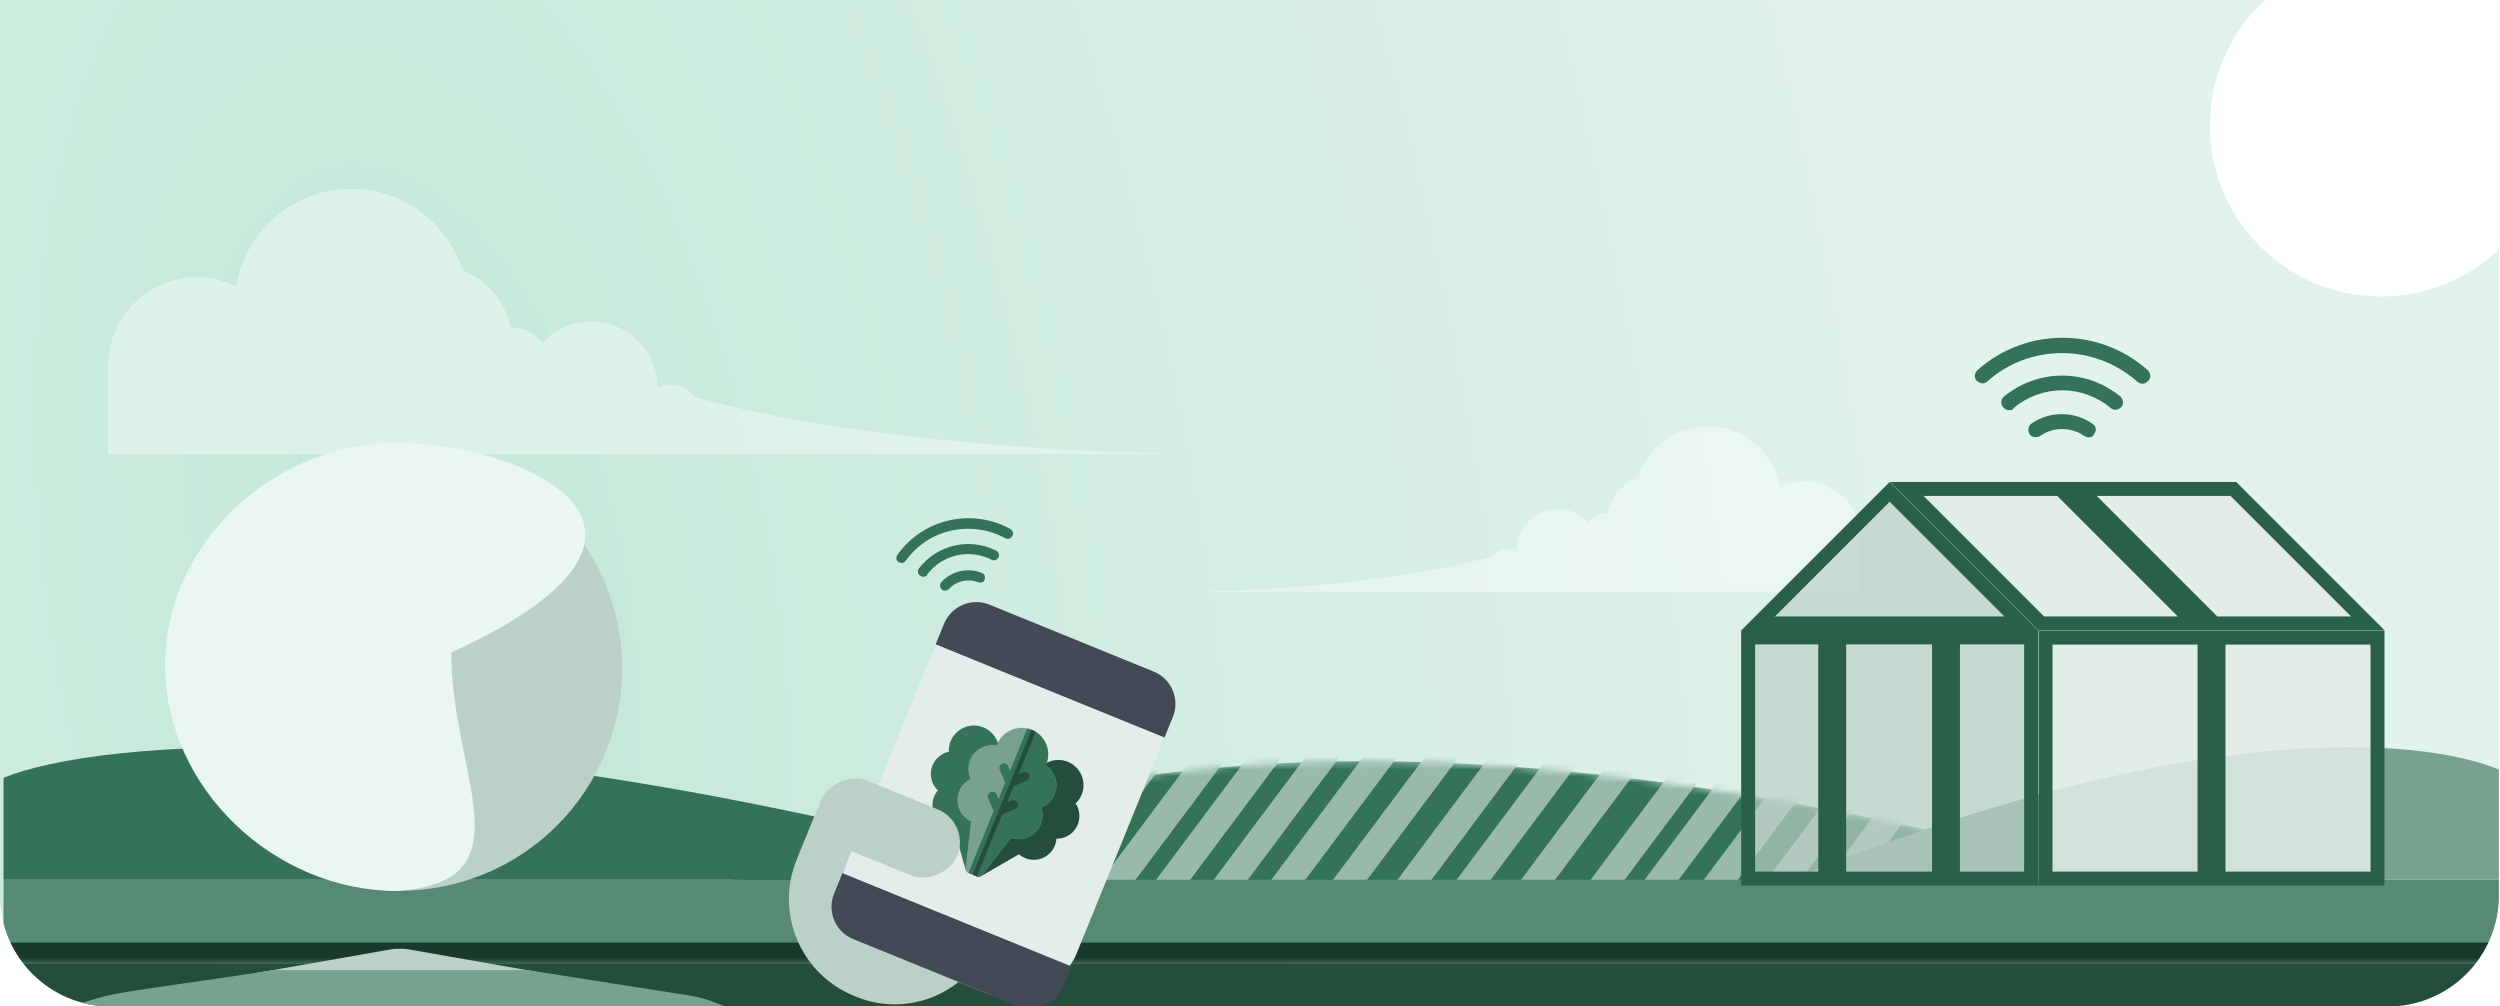 <svg width="385" height="155" viewBox="0 0 385 155" fill="none" xmlns="http://www.w3.org/2000/svg">
<g clip-path="url(#clip0_9214_24172)">
<path d="M0 0H384.828V137.897C384.828 147.343 377.17 155 367.724 155H17.104C7.657 155 0 147.343 0 137.897V0Z" fill="url(#paint0_radial_9214_24172)"/>
<mask id="mask0_9214_24172" style="mask-type:alpha" maskUnits="userSpaceOnUse" x="109" y="117" width="223" height="20">
<path d="M167.121 120.74L109.088 136.448L331.548 136.448C234.806 109.745 189.152 117.641 167.121 120.74Z" fill="#6A6A6A"/>
</mask>
<g mask="url(#mask0_9214_24172)">
<path d="M167.121 120.74L109.088 136.448L331.548 136.448C234.806 109.745 189.152 117.641 167.121 120.74Z" fill="#347357"/>
<rect x="152.449" y="112.915" width="4.202" height="36.539" transform="rotate(36.761 152.449 112.915)" fill="#99B9AB"/>
<rect x="161.564" y="110.765" width="4.202" height="36.539" transform="rotate(36.761 161.564 110.765)" fill="#99B9AB"/>
<rect x="170.678" y="109.691" width="4.202" height="36.539" transform="rotate(36.761 170.678 109.691)" fill="#99B9AB"/>
<rect x="179.792" y="109.691" width="4.202" height="36.539" transform="rotate(36.761 179.792 109.691)" fill="#99B9AB"/>
<rect x="188.907" y="109.691" width="4.202" height="36.539" transform="rotate(36.761 188.907 109.691)" fill="#99B9AB"/>
<rect x="196.512" y="110.765" width="4.202" height="36.539" transform="rotate(36.761 196.512 110.765)" fill="#99B9AB"/>
<rect x="206.184" y="109.691" width="4.202" height="36.539" transform="rotate(36.761 206.184 109.691)" fill="#99B9AB"/>
<rect x="215.856" y="108.616" width="4.202" height="36.539" transform="rotate(36.761 215.856 108.616)" fill="#99B9AB"/>
<rect x="225.365" y="108.616" width="4.202" height="36.539" transform="rotate(36.761 225.365 108.616)" fill="#99B9AB"/>
<rect x="234.479" y="109.691" width="4.202" height="36.539" transform="rotate(36.761 234.479 109.691)" fill="#99B9AB"/>
<rect x="243.593" y="109.691" width="4.202" height="36.539" transform="rotate(36.761 243.593 109.691)" fill="#99B9AB"/>
<rect x="252.708" y="110.765" width="4.202" height="36.539" transform="rotate(36.761 252.708 110.765)" fill="#99B9AB"/>
<rect x="261.822" y="112.915" width="4.202" height="36.539" transform="rotate(36.761 261.822 112.915)" fill="#99B9AB"/>
<rect x="270.937" y="111.84" width="4.202" height="36.539" transform="rotate(36.761 270.937 111.84)" fill="#99B9AB"/>
<rect x="280.051" y="111.84" width="4.202" height="36.539" transform="rotate(36.761 280.051 111.84)" fill="#99B9AB"/>
<rect x="288.935" y="112.915" width="4.202" height="36.539" transform="rotate(36.761 288.935 112.915)" fill="#99B9AB"/>
<rect x="296.458" y="115.064" width="4.202" height="36.539" transform="rotate(36.761 296.458 115.064)" fill="#99B9AB"/>
</g>
<path fill-rule="evenodd" clip-rule="evenodd" d="M81.147 184.915H8.253C8.149 184.918 8.044 184.919 7.939 184.919C7.834 184.919 7.729 184.918 7.625 184.915H-104.969C-84.441 184.81 -41.46 182.62 -11.483 174.326C-10.409 172.896 -8.7 171.971 -6.774 171.971C-5.937 171.971 -5.141 172.146 -4.42 172.461C-4.367 165.681 1.146 160.201 7.939 160.201C11.53 160.201 14.763 161.732 17.021 164.178C18.31 162.477 20.352 161.378 22.651 161.378C22.75 161.378 22.848 161.38 22.945 161.384C23.938 156.484 27.366 152.467 31.911 150.652C34.709 141.856 42.943 135.483 52.666 135.483C63.477 135.483 72.447 143.361 74.15 153.689C76.364 152.584 78.861 151.962 81.504 151.962C90.21 151.962 97.339 158.713 97.941 167.266L97.982 167.264V168.365C97.982 168.39 97.982 168.415 97.982 168.44C97.982 168.465 97.982 168.49 97.982 168.516V184.915H81.86C81.742 184.918 81.623 184.919 81.504 184.919C81.385 184.919 81.266 184.918 81.147 184.915ZM-108 184.915H-104.969C-106.043 184.921 -107.054 184.92 -108 184.915Z" fill="white" fill-opacity="0.4"/>
<path fill-rule="evenodd" clip-rule="evenodd" d="M30.576 69.924H90.789C90.875 69.926 90.961 69.927 91.048 69.927C91.134 69.927 91.221 69.926 91.307 69.924H184.32C167.362 69.837 131.856 68.028 107.092 61.176C106.205 59.995 104.793 59.231 103.202 59.231C102.51 59.231 101.853 59.376 101.257 59.636C101.213 54.035 96.659 49.508 91.048 49.508C88.082 49.508 85.411 50.773 83.545 52.793C82.48 51.388 80.793 50.48 78.894 50.48C78.812 50.48 78.732 50.482 78.651 50.485C77.831 46.437 74.999 43.119 71.245 41.62C68.934 34.353 62.131 29.089 54.099 29.089C45.169 29.089 37.758 35.597 36.351 44.129C34.523 43.215 32.46 42.702 30.277 42.702C23.085 42.702 17.195 48.279 16.698 55.344L16.664 55.342V56.314V69.924H29.977C30.077 69.926 30.177 69.927 30.277 69.927C30.377 69.927 30.477 69.926 30.576 69.924ZM186.823 69.924H184.32C185.206 69.928 186.042 69.928 186.823 69.924Z" fill="white" fill-opacity="0.4"/>
<path fill-rule="evenodd" clip-rule="evenodd" d="M277.696 91.161H240.092C240.029 91.163 239.965 91.164 239.902 91.164C239.838 91.164 239.775 91.163 239.711 91.161H181.582C192.186 91.106 214.386 89.975 229.87 85.691C230.425 84.953 231.308 84.475 232.302 84.475C232.735 84.475 233.146 84.566 233.518 84.728C233.546 81.227 236.393 78.396 239.902 78.396C241.756 78.396 243.426 79.187 244.593 80.45C245.259 79.572 246.314 79.004 247.501 79.004C247.552 79.004 247.602 79.005 247.653 79.007C248.165 76.476 249.936 74.401 252.284 73.463C253.729 68.92 257.982 65.629 263.004 65.629C268.588 65.629 273.222 69.698 274.102 75.032C275.245 74.461 276.535 74.14 277.9 74.14C282.396 74.14 286.079 77.627 286.39 82.045L286.411 82.043L286.411 82.652L286.411 91.161H278.103C278.035 91.162 277.968 91.163 277.9 91.163C277.832 91.163 277.764 91.162 277.696 91.161ZM180.017 91.161H181.582C181.028 91.164 180.505 91.163 180.017 91.161Z" fill="white" fill-opacity="0.4"/>
<mask id="path-24-inside-1_9214_24172" fill="white">
<path d="M0.544 135.483H387.432V148.38H0.544V135.483Z"/>
</mask>
<path d="M0.544 135.483H387.432V148.38H0.544V135.483Z" fill="#568A73"/>
<path d="M387.432 145.156H0.544V151.604H387.432V145.156Z" fill="#1A392B" mask="url(#path-24-inside-1_9214_24172)"/>
<path d="M387.432 119.775V135.483H275.664C341.424 108.78 377.576 113.885 387.432 119.775Z" fill="#78A28F"/>
<path d="M269.216 98.162H281.086V135.302H269.216V98.162ZM283.235 135.302V98.162H298.61V135.302H283.235ZM300.759 135.302V98.162H312.791V135.302H300.759ZM311.271 96.013H299.684H282.161H270.736L291.003 75.746L311.271 96.013Z" fill="#BBD0C7" fill-opacity="0.7" stroke="#2B6048" stroke-width="2.149"/>
<path d="M364.651 96.013H341.018L320.306 75.3H343.938L364.651 96.013ZM317.266 75.3L337.979 96.013H314.346L293.634 75.3H317.266Z" fill="#BBD0C7" fill-opacity="0.7"/>
<path d="M364.651 96.013H341.018L320.306 75.3H343.938L364.651 96.013ZM317.266 75.3L337.979 96.013H314.346L293.634 75.3H317.266Z" fill="white" fill-opacity="0.5"/>
<path d="M364.651 96.013H341.018L320.306 75.3H343.938L364.651 96.013ZM317.266 75.3L337.979 96.013H314.346L293.634 75.3H317.266Z" stroke="#2B6048" stroke-width="2.149"/>
<path d="M339.499 98.199V135.303H315.012V98.199H339.499ZM341.648 135.303V98.199H366.135V135.303H341.648Z" fill="#BBD0C7" fill-opacity="0.7"/>
<path d="M339.499 98.199V135.303H315.012V98.199H339.499ZM341.648 135.303V98.199H366.135V135.303H341.648Z" fill="white" fill-opacity="0.5"/>
<path d="M339.499 98.199V135.303H315.012V98.199H339.499ZM341.648 135.303V98.199H366.135V135.303H341.648Z" stroke="#2B6048" stroke-width="2.149"/>
<path d="M0.544 119.775V135.483H164.971C68.229 108.78 15.043 113.885 0.544 119.775Z" fill="#347357"/>
<rect x="0.544" y="148.38" width="386.888" height="48.361" fill="#244E3B"/>
<path d="M152.365 144.869C155.643 136.822 151.777 127.641 143.73 124.363L135.448 120.989C131.601 119.422 127.211 121.27 125.643 125.118L122.684 132.383C119.33 140.617 123.286 150.012 131.52 153.366L131.859 153.504C139.906 156.782 149.087 152.916 152.365 144.869V144.869Z" fill="#BBD0C7"/>
<rect width="38.052" height="55.615" rx="10.747" transform="matrix(-0.926 -0.377 -0.377 0.926 182.646 105.448)" fill="#E4EDE9"/>
<path d="M180.619 110.425C181.738 107.676 180.418 104.541 177.669 103.421L152.382 93.12C149.633 92 146.498 93.321 145.378 96.069L144.092 99.225L179.333 113.581L180.619 110.425Z" fill="#444956"/>
<path d="M164.978 148.822L129.737 134.466L128.451 137.622C127.332 140.371 128.652 143.506 131.401 144.626L156.688 154.927C159.437 156.046 162.572 154.726 163.692 151.978L164.978 148.822Z" fill="#444956"/>
<g clip-path="url(#clip1_9214_24172)">
<path d="M150.214 134.828L149.26 133.886C149.034 133.663 148.985 133.316 149.139 133.039L152.435 127.125C151.219 125.764 151.255 123.665 152.554 122.346C153.149 121.742 153.928 121.384 154.749 121.316C154.722 120.378 155.075 119.456 155.754 118.767C156.409 118.101 157.283 117.732 158.216 117.725C158.906 117.72 159.568 117.915 160.133 118.284C160.232 118.176 160.338 118.073 160.449 117.977C161.176 117.344 162.112 117.008 163.083 117.032C164.053 117.055 164.971 117.435 165.666 118.102C166.422 118.826 166.846 119.8 166.861 120.847C166.876 121.895 166.48 122.883 165.744 123.63C165.712 123.663 165.679 123.695 165.645 123.727C166.543 125.075 166.406 126.918 165.225 128.117C164.546 128.807 163.629 129.172 162.692 129.159C162.636 129.981 162.289 130.766 161.695 131.37C161.04 132.035 160.165 132.405 159.233 132.411C158.375 132.417 157.563 132.115 156.923 131.556L151.064 134.937L150.214 134.828Z" fill="#244E3B"/>
<path d="M148.714 133.98L146.885 127.468C146.037 127.42 145.245 127.068 144.635 126.465C143.973 125.809 143.606 124.933 143.602 124C143.598 123.152 143.899 122.349 144.433 121.721C143.753 121.076 143.353 120.174 143.349 119.206C143.342 117.523 144.532 116.108 146.117 115.772C146.115 115.726 146.114 115.679 146.114 115.633C146.109 114.585 146.516 113.601 147.259 112.862C148.001 112.124 148.986 111.723 150.032 111.733C150.995 111.742 151.917 112.112 152.628 112.773C153.339 113.435 153.774 114.328 153.852 115.289C153.864 115.436 153.867 115.583 153.863 115.729C154.525 115.861 155.134 116.184 155.625 116.67C156.288 117.326 156.655 118.202 156.658 119.135C156.663 120.103 156.27 121.009 155.595 121.661C156.135 122.283 156.442 123.084 156.446 123.931C156.454 125.782 155.013 127.31 153.192 127.433L151.417 133.967C151.334 134.273 151.057 134.486 150.739 134.488L149.398 134.495L148.714 133.98Z" fill="#347357"/>
<path d="M162.422 122.316C163.094 120.666 162.476 118.807 161.041 117.866C161.067 117.81 161.091 117.754 161.114 117.698C161.53 116.676 161.52 115.556 161.084 114.544C160.759 113.786 160.225 113.16 159.546 112.726L158.467 113.23L158.203 112.172C157.434 112.007 156.629 112.068 155.881 112.357C154.928 112.724 154.153 113.426 153.699 114.332C153.624 114.483 153.558 114.637 153.502 114.795C151.818 114.465 150.077 115.363 149.405 117.013C149.016 117.968 149.049 119.021 149.467 119.929C148.68 120.322 148.051 120.99 147.71 121.828C146.972 123.639 147.79 125.704 149.536 126.527L148.689 133.705C148.652 134.021 148.83 134.322 149.124 134.442L149.13 134.444L150.139 133.839L150.438 134.977L150.444 134.98C150.738 135.1 151.076 135.008 151.27 134.757L155.68 129.03C157.505 129.661 159.532 128.756 160.27 126.944C160.611 126.106 160.629 125.19 160.34 124.358C161.274 124 162.033 123.271 162.422 122.316Z" fill="#78A28F"/>
<path d="M162.422 122.315C163.094 120.665 162.476 118.806 161.041 117.865C161.067 117.81 161.091 117.754 161.114 117.697C161.531 116.676 161.52 115.555 161.084 114.543C160.759 113.785 160.225 113.16 159.547 112.725L158.55 113.19L150.14 133.838L150.14 133.838L150.439 134.977L150.444 134.979C150.739 135.099 151.077 135.008 151.27 134.756L155.68 129.029C157.505 129.66 159.532 128.755 160.27 126.944C160.611 126.106 160.629 125.189 160.34 124.358C161.274 124 162.033 123.27 162.422 122.315Z" fill="#347357"/>
<path d="M156.702 123.661C156.55 123.302 156.136 123.133 155.776 123.285L155.082 123.578L156.105 121.066L158.104 120.222C158.463 120.07 158.632 119.656 158.48 119.296C158.328 118.937 157.914 118.769 157.554 118.92L156.86 119.214L159.511 112.704C159.295 112.569 159.065 112.452 158.822 112.358C158.62 112.279 158.412 112.218 158.202 112.173L155.551 118.681L155.259 117.986C155.108 117.626 154.694 117.457 154.334 117.608C153.975 117.759 153.806 118.173 153.957 118.533L154.797 120.533L153.773 123.045L153.481 122.35C153.33 121.991 152.916 121.821 152.557 121.973C152.197 122.124 152.028 122.538 152.179 122.897L153.019 124.898L149.13 134.444L150.438 134.977L154.327 125.431L156.326 124.587C156.685 124.435 156.854 124.021 156.702 123.661Z" fill="#347357"/>
<path d="M158.104 120.222C158.463 120.07 158.632 119.656 158.48 119.296C158.328 118.937 157.914 118.769 157.554 118.92L156.86 119.214L159.511 112.704C159.312 112.58 159.101 112.472 158.88 112.382L149.784 134.711L150.438 134.977L154.327 125.431L156.326 124.587C156.685 124.435 156.854 124.021 156.702 123.661C156.55 123.302 156.136 123.133 155.776 123.285L155.082 123.579L156.105 121.066L158.104 120.222Z" fill="#244E3B"/>
</g>
<rect width="22.685" height="10.977" rx="5.488" transform="matrix(-0.926 -0.377 -0.377 0.926 149.49 126.709)" fill="#BBD0C7"/>
<g filter="url(#filter0_ddd_9214_24172)">
<circle cx="366.67" cy="19.33" r="26.33" fill="white"/>
</g>
<g clip-path="url(#clip2_9214_24172)">
<path d="M309.428 63.166C309.078 63.166 308.729 63.05 308.496 62.7C308.031 62.235 308.147 61.42 308.613 61.07C313.852 56.763 321.303 56.763 326.542 61.07C327.008 61.536 327.124 62.235 326.659 62.7C326.193 63.166 325.494 63.282 325.029 62.817C320.721 59.208 314.434 59.208 310.126 62.817C310.01 63.166 309.661 63.166 309.428 63.166Z" fill="#347357"/>
<path d="M329.918 59.091C329.686 59.091 329.336 58.975 329.104 58.742C322.467 52.921 312.571 52.921 306.051 58.742C305.586 59.208 304.887 59.091 304.421 58.625C303.956 58.16 304.072 57.461 304.538 56.995C311.989 50.359 323.282 50.359 330.733 56.995C331.199 57.461 331.316 58.16 330.85 58.625C330.501 58.975 330.268 59.091 329.918 59.091Z" fill="#347357"/>
<path d="M321.652 67.357C321.419 67.357 321.186 67.24 320.954 67.124C318.974 65.727 316.18 65.727 314.201 67.124C313.619 67.473 312.92 67.357 312.571 66.891C312.222 66.309 312.338 65.611 312.804 65.261C315.598 63.282 319.44 63.282 322.234 65.261C322.816 65.611 322.933 66.309 322.467 66.891C322.351 67.24 322.001 67.357 321.652 67.357Z" fill="#347357"/>
</g>
<g clip-path="url(#clip3_9214_24172)">
<path d="M142.384 88.799C142.152 88.852 141.902 88.828 141.694 88.632C141.314 88.394 141.268 87.835 141.523 87.532C144.344 83.876 149.289 82.74 153.423 84.801C153.803 85.039 153.986 85.485 153.748 85.865C153.51 86.245 153.064 86.429 152.684 86.191C149.275 84.452 145.103 85.409 142.794 88.461C142.77 88.71 142.538 88.764 142.384 88.799Z" fill="#347357"/>
<path d="M155.362 82.974C155.207 83.009 154.958 82.985 154.768 82.866C149.477 80.013 142.909 81.521 139.469 86.377C139.231 86.757 138.749 86.787 138.369 86.549C137.989 86.31 137.96 85.829 138.198 85.449C142.133 79.91 149.627 78.189 155.583 81.459C155.963 81.697 156.147 82.143 155.909 82.523C155.73 82.808 155.593 82.92 155.362 82.974Z" fill="#347357"/>
<path d="M151.135 89.719C150.98 89.754 150.808 89.713 150.636 89.671C149.109 89.045 147.255 89.471 146.154 90.699C145.821 91.02 145.34 91.049 145.037 90.793C144.717 90.46 144.688 89.979 144.943 89.676C146.496 87.937 149.046 87.351 151.202 88.239C151.642 88.382 151.825 88.828 151.605 89.286C151.581 89.535 151.367 89.666 151.135 89.719Z" fill="#347357"/>
</g>
<path d="M27.317 102.928C27.317 93.845 30.924 85.135 37.346 78.713C43.769 72.291 52.479 68.683 61.561 68.683C70.643 68.683 79.353 72.291 85.776 78.713C92.198 85.135 95.806 93.845 95.806 102.928C95.806 112.01 92.198 120.72 85.776 127.142C79.353 133.564 70.643 137.172 61.561 137.172C52.479 137.172 43.769 133.564 37.346 127.142C30.924 120.72 27.317 112.01 27.317 102.928ZM60.358 146.171C60.614 146.132 60.873 146.111 61.132 146.106H61.99C62.252 146.106 62.51 146.127 62.764 146.171L106.21 153.812L106.436 153.86C114.441 155.706 123.04 160.786 124.714 170.654L124.738 170.827L125.417 176.05V176.062C126.989 188.027 117.502 196.728 106.299 196.728C106.052 196.723 105.806 196.704 105.561 196.668H16.823C5.62 196.668 -3.873 187.961 -2.295 175.991L-1.616 170.815L-1.586 170.637C0.082 160.947 8.753 155.581 16.739 153.848L16.912 153.812L60.358 146.171Z" fill="#BBD0C7"/>
<path d="M69.49 100.501C69.49 119.425 81.727 135.745 61.168 137.213C42.244 137.213 25.435 121.383 25.435 102.459C25.435 83.534 42.244 68.194 61.168 68.194C80.092 68.194 111.097 81.41 69.49 100.501Z" fill="#EAF6F1"/>
<path d="M81.238 149.94H42.078C34.083 151.246 19.756 153.073 16.624 153.856C12.708 154.835 -1.488 158.262 -2.467 175.884C-3.25 189.981 7.649 195.79 13.197 196.932C41.914 197.095 100.915 197.324 107.181 196.932C115.013 196.443 128.719 189.59 125.292 172.947C122.551 159.632 111.423 154.672 106.202 153.856L81.238 149.94Z" fill="#78A28F" stroke="#78A28F" stroke-width="1.075"/>
</g>
<defs>
<filter id="filter0_ddd_9214_24172" x="211.377" y="-135.963" width="310.585" height="310.586" filterUnits="userSpaceOnUse" color-interpolation-filters="sRGB">
<feFlood flood-opacity="0" result="BackgroundImageFix"/>
<feColorMatrix in="SourceAlpha" type="matrix" values="0 0 0 0 0 0 0 0 0 0 0 0 0 0 0 0 0 0 127 0" result="hardAlpha"/>
<feOffset/>
<feGaussianBlur stdDeviation="21.494"/>
<feColorMatrix type="matrix" values="0 0 0 0 1 0 0 0 0 1 0 0 0 0 1 0 0 0 0.8 0"/>
<feBlend mode="normal" in2="BackgroundImageFix" result="effect1_dropShadow_9214_24172"/>
<feColorMatrix in="SourceAlpha" type="matrix" values="0 0 0 0 0 0 0 0 0 0 0 0 0 0 0 0 0 0 127 0" result="hardAlpha"/>
<feOffset/>
<feGaussianBlur stdDeviation="42.988"/>
<feColorMatrix type="matrix" values="0 0 0 0 1 0 0 0 0 1 0 0 0 0 1 0 0 0 0.6 0"/>
<feBlend mode="normal" in2="effect1_dropShadow_9214_24172" result="effect2_dropShadow_9214_24172"/>
<feColorMatrix in="SourceAlpha" type="matrix" values="0 0 0 0 0 0 0 0 0 0 0 0 0 0 0 0 0 0 127 0" result="hardAlpha"/>
<feOffset/>
<feGaussianBlur stdDeviation="64.481"/>
<feColorMatrix type="matrix" values="0 0 0 0 1 0 0 0 0 1 0 0 0 0 1 0 0 0 0.24 0"/>
<feBlend mode="normal" in2="effect2_dropShadow_9214_24172" result="effect3_dropShadow_9214_24172"/>
<feBlend mode="normal" in="SourceGraphic" in2="effect3_dropShadow_9214_24172" result="shape"/>
</filter>
<radialGradient id="paint0_radial_9214_24172" cx="0" cy="0" r="1" gradientUnits="userSpaceOnUse" gradientTransform="translate(63.069 94.722) rotate(-9.354) scale(244.3 489.106)">
<stop stop-color="#C3E8D8"/>
<stop offset="1" stop-color="#E2F3EC"/>
</radialGradient>
<clipPath id="clip0_9214_24172">
<path d="M0 0H384.828V137.897C384.828 147.343 377.17 155 367.724 155H17.104C7.657 155 0 147.343 0 137.897V0Z" fill="white"/>
</clipPath>
<clipPath id="clip1_9214_24172">
<rect width="24.149" height="24.149" fill="white" transform="translate(147.707 107.81) rotate(22.164)"/>
</clipPath>
<clipPath id="clip2_9214_24172">
<rect width="27.942" height="27.942" fill="white" transform="translate(303.606 46.284)"/>
</clipPath>
<clipPath id="clip3_9214_24172">
<rect width="19.026" height="19.026" fill="white" transform="translate(135.949 78.482) rotate(-12.927)"/>
</clipPath>
</defs>
</svg>
